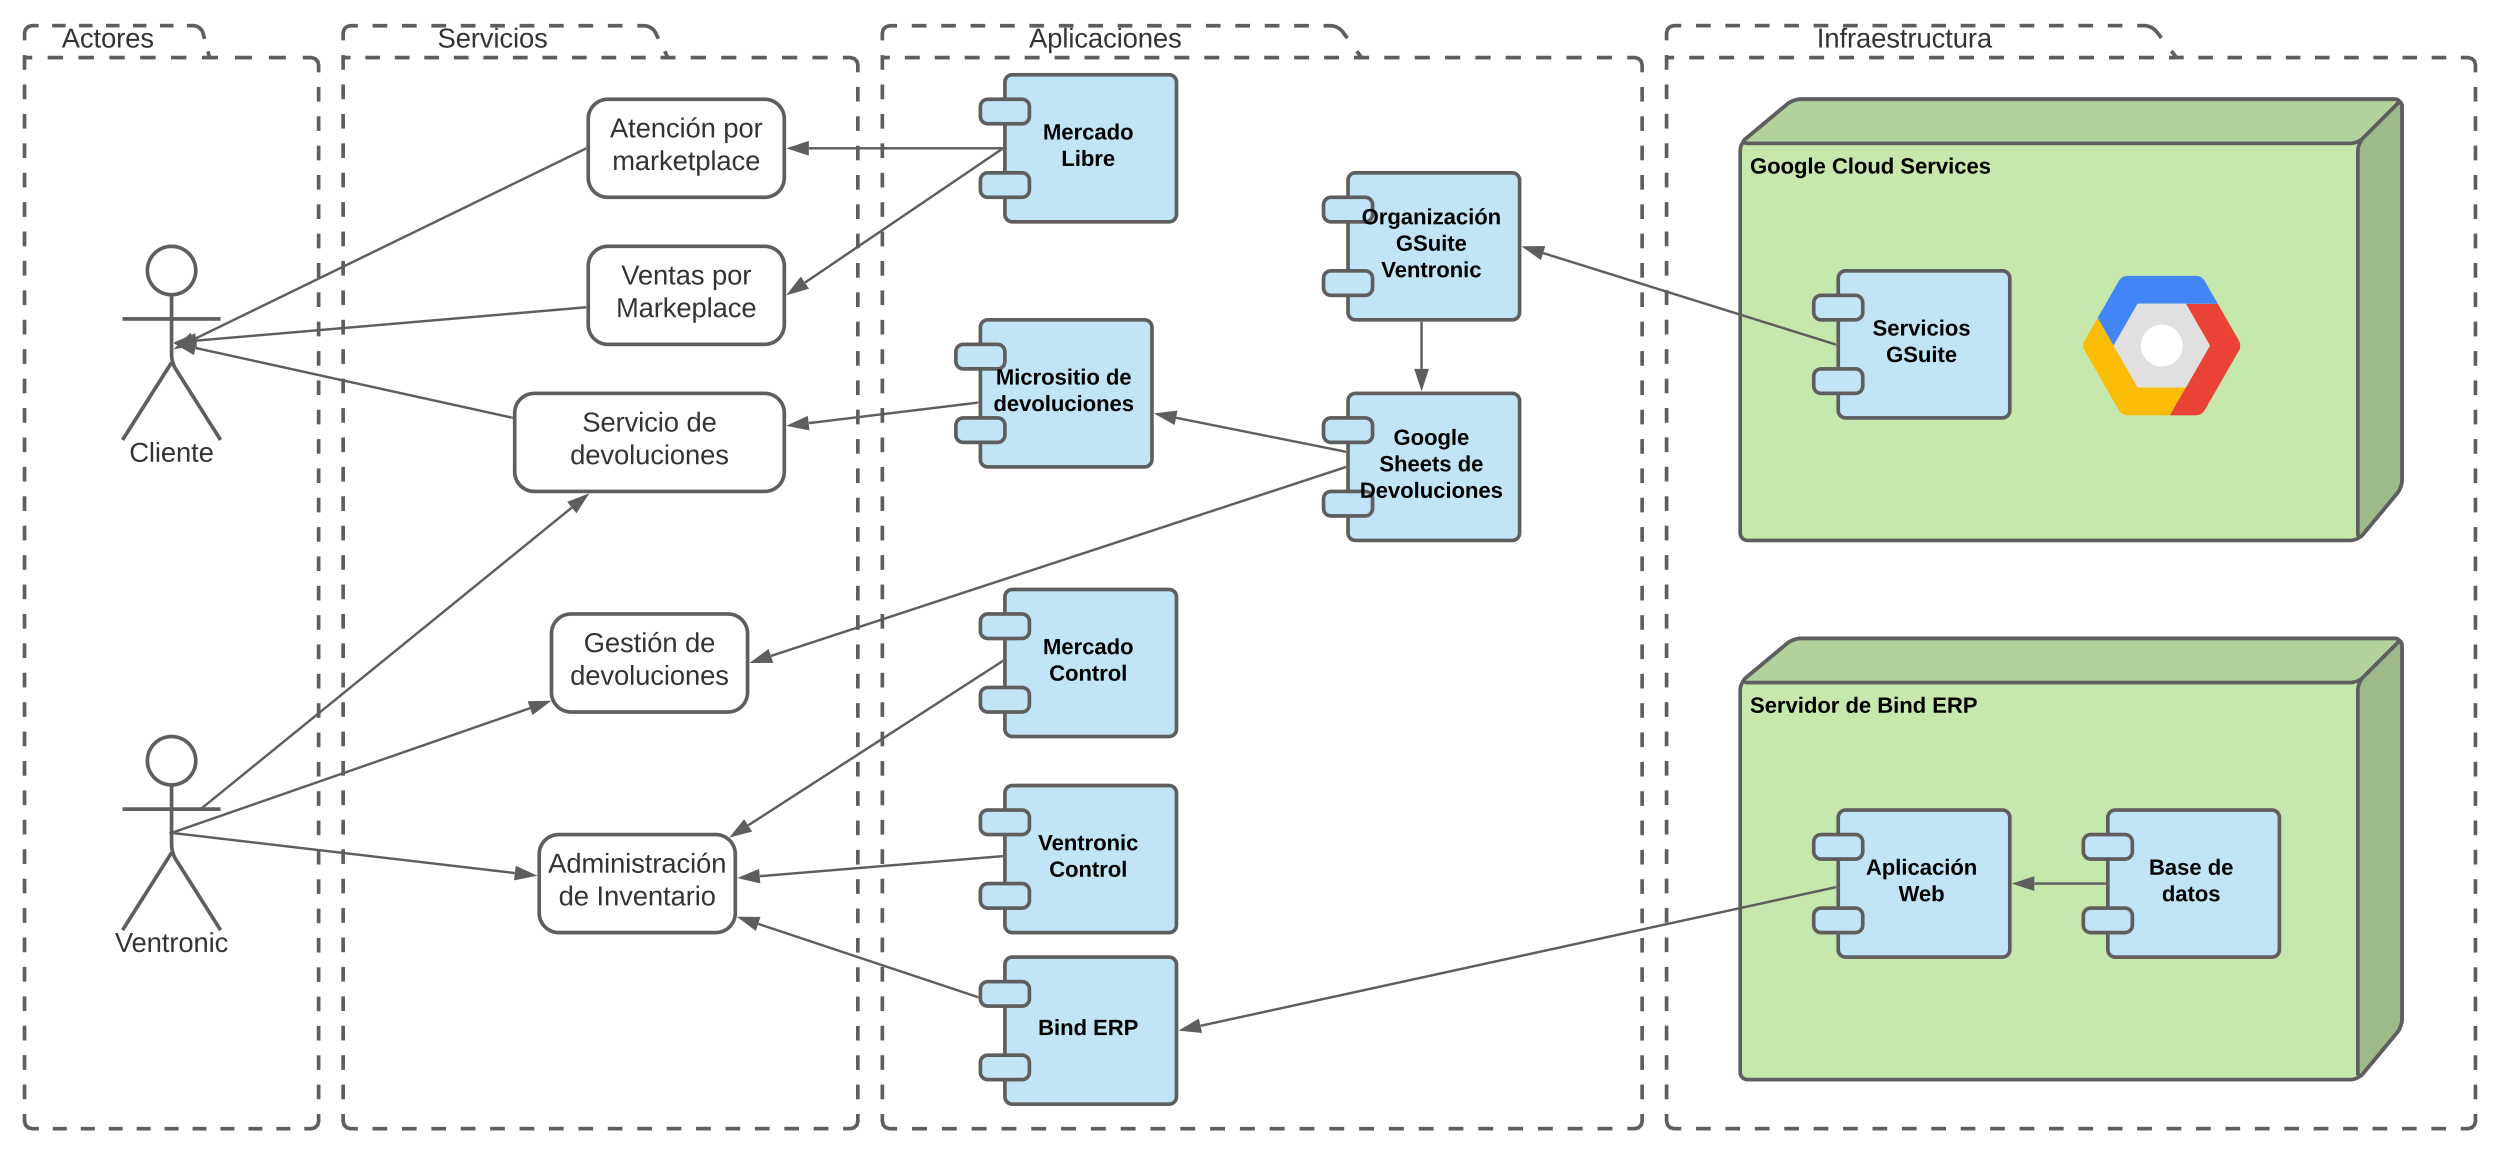 <svg xmlns="http://www.w3.org/2000/svg" xmlns:xlink="http://www.w3.org/1999/xlink" xmlns:lucid="lucid" width="2040" height="941"><g transform="translate(260 -199)" lucid:page-tab-id="flnjyCmLcAFt"><path d="M1516 246h238c3.3 0 6 2.7 6 6v862c0 3.3-2.7 6-6 6h-648c-3.3 0-6-2.7-6-6V226c0-3.3 2.7-6 6-6h384c3.3 0 7.64 2.13 9.66 4.76zm-416 0h416" fill="#fff"/><path d="M1533.85 246h11.9m11.9 0h11.9m11.9 0h11.9m11.9 0h11.9m11.9 0h11.9m11.9 0h11.9m11.9 0h11.9m11.9 0h11.9m11.9 0h11.9m11.9 0h5.95l3.03.82 2.15 2.15.82 3.03v6m0 11.96v11.97m0 11.97v11.97m0 11.98v11.97m0 11.97v11.96m0 11.98v11.97m0 11.98v11.97m0 11.97v11.98m0 11.97v11.97m0 11.97v12m0 11.96v11.97m0 11.97v11.97m0 11.98v11.97m0 11.97v11.96m0 11.98v11.97m0 11.98v11.97m0 11.97v11.98m0 11.97v11.97m0 11.97v12m0 11.96v11.97m0 11.97v11.97m0 11.98v11.97m0 11.97v11.96m0 11.98v11.97m0 11.98v11.97m0 11.97v11.98m0 11.97v11.97m0 11.97v12m0 11.96v11.97m0 11.97v11.97m0 11.98v11.97m0 11.97v11.96m0 11.98v11.97m0 11.98v11.97m0 11.97v11.98m0 11.97v11.97m0 11.97v6l-.82 3.03-2.15 2.15-3.03.82h-6m-12 0h-12m-12 0h-12m-12 0h-12m-12 0h-12m-12 0h-12m-12 0h-12m-12 0h-12m-12 0h-12m-12 0h-12m-12 0h-12m-12 0h-12m-12 0h-12m-12 0h-12m-12 0h-12m-12 0h-12m-12 0h-12m-12 0h-12m-12 0h-12m-12 0h-12m-12 0h-12m-12 0h-12m-12 0h-12m-12 0h-12m-12 0h-12m-12 0h-12m-12 0h-12m-12 0h-6l-3.03-.82-2.15-2.15-.82-3.03v-6m0-12v-12m0-12v-12m0-12v-12m0-12v-12m0-12v-12m0-12v-12m0-12v-12m0-12v-12m0-12v-12m0-12v-12m0-12v-12m0-12v-12m0-12v-12m0-12v-12m0-12v-12m0-12v-12m0-12v-12m0-12v-12m0-12v-12m0-12v-12m0-12v-12m0-12v-12m0-12v-12m0-12v-12m0-12v-12m0-12v-12m0-12v-12m0-12v-12m0-12v-12m0-12v-12m0-12v-12m0-12v-12m0-12v-12m0-12v-12m0-12v-12m0-12v-12m0-12v-6l.82-3.03 2.15-2.15 3.03-.82h6m12 0h12m12 0h12m12 0h12m12 0h12m12 0h12m12 0h12m12 0h12m12 0h12m12 0h12m12 0h12m12 0h12m12 0h12m12 0h12m12 0h12m12 0h12m12 0h6l2.16.26 2.24.72 2.15 1.1 1.88 1.38 1.23 1.3 4.08 5.3m8.17 10.63l4.1 5.3h5.95M1100 246h6.12m12.23 0h12.24m12.22 0h12.24m12.23 0h12.23m12.23 0H1204m12.24 0h12.23m12.24 0h12.24m12.24 0h12.23m12.25 0h12.23m12.24 0h12.23m12.24 0h12.22m12.24 0h12.23m12.23 0h12.23m12.24 0h12.24m12.23 0h12.24m12.24 0h12.24m12.23 0h12.25m12.23 0h6.12" stroke="#5e5e5e" stroke-width="3" fill="none"/><use xlink:href="#a" transform="matrix(1,0,0,1,1108,220) translate(114.488 17.778)"/><path d="M851 246h223c3.3 0 6 2.7 6 6v862c0 3.3-2.7 6-6 6H466c-3.3 0-6-2.7-6-6V226c0-3.3 2.7-6 6-6h360c3.3 0 7.58 2.17 9.54 4.84zm-391 0h391" fill="#fff"/><path d="M869.58 246h12.4m12.38 0h12.4m12.38 0h12.4m12.38 0h12.4m12.37 0h12.38m12.4 0h12.38m12.4 0h12.38m12.4 0h12.38m12.4 0h6.18l3.03.82 2.15 2.15.82 3.03v6m0 11.96v11.97m0 11.97v11.97m0 11.98v11.97m0 11.97v11.96m0 11.98v11.97m0 11.98v11.97m0 11.97v11.98m0 11.97v11.97m0 11.97v12m0 11.96v11.97m0 11.97v11.97m0 11.98v11.97m0 11.97v11.96m0 11.98v11.97m0 11.98v11.97m0 11.97v11.98m0 11.97v11.97m0 11.97v12m0 11.96v11.97m0 11.97v11.97m0 11.98v11.97m0 11.97v11.96m0 11.98v11.97m0 11.98v11.97m0 11.97v11.98m0 11.97v11.97m0 11.97v12m0 11.96v11.97m0 11.97v11.97m0 11.98v11.97m0 11.97v11.96m0 11.98v11.97m0 11.98v11.97m0 11.97v11.98m0 11.97v11.97m0 11.97v6l-.82 3.03-2.15 2.15-3.03.82h-6.08m-12.16 0h-12.16m-12.16 0h-12.16m-12.16 0h-12.16m-12.16 0h-12.16m-12.16 0h-12.16m-12.16 0H922m-12.16 0h-12.16m-12.16 0h-12.16m-12.16 0h-12.16m-12.16 0h-12.16m-12.16 0H800.4m-12.16 0h-12.16m-12.16 0h-12.16m-12.16 0h-12.16m-12.16 0h-12.16m-12.16 0H678.8m-12.16 0h-12.16m-12.16 0h-12.16m-12.16 0h-12.16m-12.16 0h-12.16m-12.16 0H557.2m-12.16 0h-12.16m-12.16 0h-12.16m-12.16 0h-12.16m-12.16 0H466l-3.03-.82-2.15-2.15-.82-3.03v-6m0-12v-12m0-12v-12m0-12v-12m0-12v-12m0-12v-12m0-12v-12m0-12v-12m0-12v-12m0-12v-12m0-12v-12m0-12v-12m0-12v-12m0-12v-12m0-12v-12m0-12v-12m0-12v-12m0-12v-12m0-12v-12m0-12v-12m0-12v-12m0-12v-12m0-12v-12m0-12v-12m0-12v-12m0-12v-12m0-12v-12m0-12v-12m0-12v-12m0-12v-12m0-12v-12m0-12v-12m0-12v-12m0-12v-12m0-12v-12m0-12v-12m0-12v-12m0-12v-6l.82-3.03 2.15-2.15L466 220h6m12 0h12m12 0h12m12 0h12m12 0h12m12 0h12m12 0h12m12 0h12m12 0h12m12 0h12m12 0h12m12 0h12m12 0h12m12 0h12m12 0h12m12 0h6l2.18.27 2.25.75 2.14 1.14 1.86 1.44 1.1 1.24 3.88 5.3m7.74 10.57L851 246h6.2M460 246h6.1m12.23 0h12.22m12.22 0h12.2m12.23 0h12.22m12.22 0h12.22m12.22 0h12.22m12.22 0h12.2m12.23 0h12.22m12.22 0h12.2m12.23 0h12.22m12.22 0h12.2m12.23 0h12.22m12.22 0h12.22m12.22 0h12.22m12.22 0h12.2m12.23 0h12.22m12.22 0h6.1" stroke="#5e5e5e" stroke-width="3" fill="none"/><use xlink:href="#b" transform="matrix(1,0,0,1,468,220) translate(111.747 17.778)"/><path d="M1160 762c0-3.3 2.06-7.72 4.6-9.84l34-28.32c2.54-2.12 7.3-3.84 10.6-3.84H1694c3.3 0 6 2.7 6 6v304.8c0 3.3-1.72 8.06-3.84 10.6l-28.32 34c-2.12 2.54-6.53 4.6-9.84 4.6h-492c-3.3 0-6-2.7-6-6z" stroke="#5e5e5e" stroke-width="3" fill="#c7e8ac"/><path d="M1166 756c-3.3 0-3.94-1.72-1.4-3.84l34-28.32c2.54-2.12 7.3-3.84 10.6-3.84H1694c3.3 0 4.1 1.9 1.76 4.24l-27.52 27.52c-2.34 2.34-6.93 4.24-10.24 4.24z" stroke="#5e5e5e" stroke-width="3" fill="#b3d19b"/><path d="M1664 762c0-3.3 1.9-7.9 4.24-10.24l27.52-27.52c2.34-2.34 4.24-1.55 4.24 1.76v304.8c0 3.3-1.72 8.06-3.84 10.6l-28.32 34c-2.12 2.54-3.84 1.9-3.84-1.4z" stroke="#5e5e5e" stroke-width="3" fill="#9fba8a"/><use xlink:href="#c" transform="matrix(1,0,0,1,1168,764) translate(0 16.6)"/><use xlink:href="#d" transform="matrix(1,0,0,1,1168,764) translate(77.9 16.6)"/><use xlink:href="#e" transform="matrix(1,0,0,1,1168,764) translate(103.85 16.6)"/><use xlink:href="#f" transform="matrix(1,0,0,1,1168,764) translate(148.7 16.6)"/><path d="M1460 866c0-3.3 2.7-6 6-6h128c3.3 0 6 2.7 6 6v108c0 3.3-2.7 6-6 6h-128c-3.3 0-6-2.7-6-6z" stroke="#5e5e5e" stroke-width="3" fill="#c1e4f7"/><path d="M1440 886c0-3.3 2.7-6 6-6h28c3.3 0 6 2.7 6 6v8c0 3.3-2.7 6-6 6h-28c-3.3 0-6-2.7-6-6zM1440 946c0-3.3 2.7-6 6-6h28c3.3 0 6 2.7 6 6v8c0 3.3-2.7 6-6 6h-28c-3.3 0-6-2.7-6-6z" stroke="#5e5e5e" stroke-width="3" fill="#c1e4f7"/><use xlink:href="#g" transform="matrix(1,0,0,1,1472,872) translate(21.55 40.8)"/><use xlink:href="#h" transform="matrix(1,0,0,1,1472,872) translate(69.5 40.8)"/><use xlink:href="#i" transform="matrix(1,0,0,1,1472,872) translate(32.075 62.4)"/><path d="M1240 866c0-3.3 2.7-6 6-6h128c3.3 0 6 2.7 6 6v108c0 3.3-2.7 6-6 6h-128c-3.3 0-6-2.7-6-6z" stroke="#5e5e5e" stroke-width="3" fill="#c1e4f7"/><path d="M1220 886c0-3.3 2.7-6 6-6h28c3.3 0 6 2.7 6 6v8c0 3.3-2.7 6-6 6h-28c-3.3 0-6-2.7-6-6zM1220 946c0-3.3 2.7-6 6-6h28c3.3 0 6 2.7 6 6v8c0 3.3-2.7 6-6 6h-28c-3.3 0-6-2.7-6-6z" stroke="#5e5e5e" stroke-width="3" fill="#c1e4f7"/><use xlink:href="#j" transform="matrix(1,0,0,1,1252,872) translate(10.6 40.8)"/><use xlink:href="#k" transform="matrix(1,0,0,1,1252,872) translate(37.225 62.4)"/><path d="M1160 322c0-3.3 2.06-7.72 4.6-9.84l34-28.32c2.54-2.12 7.3-3.84 10.6-3.84H1694c3.3 0 6 2.7 6 6v304.8c0 3.3-1.72 8.06-3.84 10.6l-28.32 34c-2.12 2.54-6.53 4.6-9.84 4.6h-492c-3.3 0-6-2.7-6-6z" stroke="#5e5e5e" stroke-width="3" fill="#c7e8ac"/><path d="M1166 316c-3.3 0-3.94-1.72-1.4-3.84l34-28.32c2.54-2.12 7.3-3.84 10.6-3.84H1694c3.3 0 4.1 1.9 1.76 4.24l-27.52 27.52c-2.34 2.34-6.93 4.24-10.24 4.24z" stroke="#5e5e5e" stroke-width="3" fill="#b3d19b"/><path d="M1664 322c0-3.3 1.9-7.9 4.24-10.24l27.52-27.52c2.34-2.34 4.24-1.55 4.24 1.76v304.8c0 3.3-1.72 8.06-3.84 10.6l-28.32 34c-2.12 2.54-3.84 1.9-3.84-1.4z" stroke="#5e5e5e" stroke-width="3" fill="#9fba8a"/><use xlink:href="#l" transform="matrix(1,0,0,1,1168,324) translate(0 16.6)"/><use xlink:href="#m" transform="matrix(1,0,0,1,1168,324) translate(66.85 16.6)"/><use xlink:href="#n" transform="matrix(1,0,0,1,1168,324) translate(122.65 16.6)"/><path d="M1240 426c0-3.3 2.7-6 6-6h128c3.3 0 6 2.7 6 6v108c0 3.3-2.7 6-6 6h-128c-3.3 0-6-2.7-6-6z" stroke="#5e5e5e" stroke-width="3" fill="#c1e4f7"/><path d="M1220 446c0-3.3 2.7-6 6-6h28c3.3 0 6 2.7 6 6v8c0 3.3-2.7 6-6 6h-28c-3.3 0-6-2.7-6-6zM1220 506c0-3.3 2.7-6 6-6h28c3.3 0 6 2.7 6 6v8c0 3.3-2.7 6-6 6h-28c-3.3 0-6-2.7-6-6z" stroke="#5e5e5e" stroke-width="3" fill="#c1e4f7"/><use xlink:href="#o" transform="matrix(1,0,0,1,1252,432) translate(16.025 40.8)"/><use xlink:href="#p" transform="matrix(1,0,0,1,1252,432) translate(27.05 62.4)"/><path d="M840 346c0-3.3 2.7-6 6-6h128c3.3 0 6 2.7 6 6v108c0 3.3-2.7 6-6 6H846c-3.3 0-6-2.7-6-6z" stroke="#5e5e5e" stroke-width="3" fill="#c1e4f7"/><path d="M820 366c0-3.3 2.7-6 6-6h28c3.3 0 6 2.7 6 6v8c0 3.3-2.7 6-6 6h-28c-3.3 0-6-2.7-6-6zM820 426c0-3.3 2.7-6 6-6h28c3.3 0 6 2.7 6 6v8c0 3.3-2.7 6-6 6h-28c-3.3 0-6-2.7-6-6z" stroke="#5e5e5e" stroke-width="3" fill="#c1e4f7"/><use xlink:href="#q" transform="matrix(1,0,0,1,852,352) translate(-0.9 30)"/><use xlink:href="#r" transform="matrix(1,0,0,1,852,352) translate(27.05 51.6)"/><use xlink:href="#s" transform="matrix(1,0,0,1,852,352) translate(15.1 73.2)"/><path d="M840 526c0-3.3 2.7-6 6-6h128c3.3 0 6 2.7 6 6v108c0 3.3-2.7 6-6 6H846c-3.3 0-6-2.7-6-6z" stroke="#5e5e5e" stroke-width="3" fill="#c1e4f7"/><path d="M820 546c0-3.3 2.7-6 6-6h28c3.3 0 6 2.7 6 6v8c0 3.3-2.7 6-6 6h-28c-3.3 0-6-2.7-6-6zM820 606c0-3.3 2.7-6 6-6h28c3.3 0 6 2.7 6 6v8c0 3.3-2.7 6-6 6h-28c-3.3 0-6-2.7-6-6z" stroke="#5e5e5e" stroke-width="3" fill="#c1e4f7"/><use xlink:href="#t" transform="matrix(1,0,0,1,852,532) translate(25.075 30)"/><use xlink:href="#u" transform="matrix(1,0,0,1,852,532) translate(13.575 51.6)"/><use xlink:href="#v" transform="matrix(1,0,0,1,852,532) translate(77.475 51.6)"/><use xlink:href="#w" transform="matrix(1,0,0,1,852,532) translate(-2.375 73.2)"/><path d="M560 986c0-3.3 2.7-6 6-6h128c3.3 0 6 2.7 6 6v108c0 3.3-2.7 6-6 6H566c-3.3 0-6-2.7-6-6z" stroke="#5e5e5e" stroke-width="3" fill="#c1e4f7"/><path d="M540 1006c0-3.3 2.7-6 6-6h28c3.3 0 6 2.7 6 6v8c0 3.3-2.7 6-6 6h-28c-3.3 0-6-2.7-6-6zM540 1066c0-3.3 2.7-6 6-6h28c3.3 0 6 2.7 6 6v8c0 3.3-2.7 6-6 6h-28c-3.3 0-6-2.7-6-6z" stroke="#5e5e5e" stroke-width="3" fill="#c1e4f7"/><use xlink:href="#x" transform="matrix(1,0,0,1,572,992) translate(15.1 51.6)"/><use xlink:href="#y" transform="matrix(1,0,0,1,572,992) translate(59.95 51.6)"/><path d="M560 846c0-3.3 2.7-6 6-6h128c3.3 0 6 2.7 6 6v108c0 3.3-2.7 6-6 6H566c-3.3 0-6-2.7-6-6z" stroke="#5e5e5e" stroke-width="3" fill="#c1e4f7"/><path d="M540 866c0-3.3 2.7-6 6-6h28c3.3 0 6 2.7 6 6v8c0 3.3-2.7 6-6 6h-28c-3.3 0-6-2.7-6-6zM540 926c0-3.3 2.7-6 6-6h28c3.3 0 6 2.7 6 6v8c0 3.3-2.7 6-6 6h-28c-3.3 0-6-2.7-6-6z" stroke="#5e5e5e" stroke-width="3" fill="#c1e4f7"/><use xlink:href="#z" transform="matrix(1,0,0,1,572,852) translate(15.1 40.8)"/><use xlink:href="#A" transform="matrix(1,0,0,1,572,852) translate(24.125 62.4)"/><path d="M560 686c0-3.3 2.7-6 6-6h128c3.3 0 6 2.7 6 6v108c0 3.3-2.7 6-6 6H566c-3.3 0-6-2.7-6-6z" stroke="#5e5e5e" stroke-width="3" fill="#c1e4f7"/><path d="M540 706c0-3.3 2.7-6 6-6h28c3.3 0 6 2.7 6 6v8c0 3.3-2.7 6-6 6h-28c-3.3 0-6-2.7-6-6zM540 766c0-3.3 2.7-6 6-6h28c3.3 0 6 2.7 6 6v8c0 3.3-2.7 6-6 6h-28c-3.3 0-6-2.7-6-6z" stroke="#5e5e5e" stroke-width="3" fill="#c1e4f7"/><use xlink:href="#B" transform="matrix(1,0,0,1,572,692) translate(19.075 40.8)"/><use xlink:href="#A" transform="matrix(1,0,0,1,572,692) translate(24.125 62.4)"/><g filter="url(#C)" stroke="#000" stroke-opacity="0"><path d="M1523.63 514.14l-13.05 22.74h-34.3c-3.16 0-5.84-1.6-7.43-4.3l-27.68-48.35c-1.6-2.7-1.6-5.8 0-8.5l10.54-18.38 13.05 22.67 19.57 34.12z" fill="#fbbc05"/><path d="M1566.85 484.28l-27.75 48.34c-1.55 2.73-4.25 4.27-7.36 4.27h-21.2l13.1-22.76L1543.3 480l-19.66-34.14h26.03l17.18 29.86c1.55 2.73 1.55 5.83 0 8.56z" fill="#ea4335"/><path d="M1549.7 445.86h-65.36l-19.6 34.14-13.03-22.65 17.16-29.98c1.56-2.73 4.3-4.26 7.44-4.26h55.46c3.14 0 5.78 1.54 7.35 4.27z" fill="#4285f4"/><path d="M1523.62 445.86l19.63 34.14-19.63 34.13h-39.26L1464.73 480l19.63-34.14h39.26" fill="#e0e0e0"/><path d="M1521.05 480c0 9.42-7.64 17.07-17.06 17.07-9.42 0-17.07-7.65-17.07-17.07 0-9.43 7.65-17.07 17.06-17.07 9.4 0 17.05 7.64 17.05 17.07z" fill="#fff"/></g><path d="M560 266c0-3.3 2.7-6 6-6h128c3.3 0 6 2.7 6 6v108c0 3.3-2.7 6-6 6H566c-3.3 0-6-2.7-6-6z" stroke="#5e5e5e" stroke-width="3" fill="#c1e4f7"/><path d="M540 286c0-3.3 2.7-6 6-6h28c3.3 0 6 2.7 6 6v8c0 3.3-2.7 6-6 6h-28c-3.3 0-6-2.7-6-6zM540 346c0-3.3 2.7-6 6-6h28c3.3 0 6 2.7 6 6v8c0 3.3-2.7 6-6 6h-28c-3.3 0-6-2.7-6-6z" stroke="#5e5e5e" stroke-width="3" fill="#c1e4f7"/><use xlink:href="#B" transform="matrix(1,0,0,1,572,272) translate(19.075 40.8)"/><use xlink:href="#D" transform="matrix(1,0,0,1,572,272) translate(34.05 62.4)"/><path d="M285 246h149c3.3 0 6 2.7 6 6v862c0 3.3-2.7 6-6 6H26c-3.3 0-6-2.7-6-6V226c0-3.3 2.7-6 6-6h240c3.3 0 7.2 2.4 8.68 5.37zm-265 0h265" fill="#fff"/><path d="M303.63 246h12.4m12.43 0h12.42m12.4 0h12.43m12.43 0h12.4m12.43 0h12.42m12.4 0H434l3.03.82 2.15 2.15.82 3.03v6m0 11.96v11.97m0 11.97v11.97m0 11.98v11.97m0 11.97v11.96m0 11.98v11.97m0 11.98v11.97m0 11.97v11.98m0 11.97v11.97m0 11.97v12m0 11.96v11.97m0 11.97v11.97m0 11.98v11.97m0 11.97v11.96m0 11.98v11.97m0 11.98v11.97m0 11.97v11.98m0 11.97v11.97m0 11.97v12m0 11.96v11.97m0 11.97v11.97m0 11.98v11.97m0 11.97v11.96m0 11.98v11.97m0 11.98v11.97m0 11.97v11.98m0 11.97v11.97m0 11.97v12m0 11.96v11.97m0 11.97v11.97m0 11.98v11.97m0 11.97v11.96m0 11.98v11.97m0 11.98v11.97m0 11.97v11.98m0 11.97v11.97m0 11.97v6l-.82 3.03-2.15 2.15-3.03.82h-6m-12 0h-12m-12 0h-12m-12 0h-12m-12 0h-12m-12 0h-12m-12 0h-12m-12 0h-12m-12 0h-12m-12 0h-12m-12 0h-12m-12 0h-12m-12 0h-12m-12 0h-12m-12 0H92m-12 0H68m-12 0H44m-12 0h-6l-3.03-.82-2.15-2.15L20 1114v-6m0-12v-12m0-12v-12m0-12v-12m0-12v-12m0-12v-12m0-12v-12m0-12v-12m0-12v-12m0-12v-12m0-12v-12m0-12v-12m0-12v-12m0-12v-12m0-12v-12m0-12v-12m0-12v-12m0-12v-12m0-12v-12m0-12v-12m0-12v-12m0-12v-12m0-12v-12m0-12v-12m0-12v-12m0-12v-12m0-12v-12m0-12v-12m0-12v-12m0-12v-12m0-12v-12m0-12v-12m0-12v-12m0-12v-12m0-12v-12m0-12v-12m0-12v-12m0-12v-6l.82-3.03 2.15-2.15L26 220h6m12 0h12m12 0h12m12 0h12m12 0h12m12 0h12m12 0h12m12 0h12m12 0h12m12 0h12m12 0h6l2.34.36 2.3 1 2.07 1.47 1.6 1.85.38.7 2.58 5.14m5.16 10.32L285 246h6.2M20 246h6.02m12.05 0H50.1m12.06 0H74.2m12.05 0H98.3m12.04 0h12.05m12.03 0h12.05m12.04 0h12.05m12.04 0h12.06m12.04 0h12.05m12.05 0h12.04m12.05 0h12.03m12.05 0H285" stroke="#5e5e5e" stroke-width="3" fill="none"/><use xlink:href="#E" transform="matrix(1,0,0,1,28,220) translate(69.031 17.778)"/><path d="M206 700c-8.84 0-16 7.16-16 16v48c0 8.84 7.16 16 16 16h128c8.84 0 16-7.16 16-16v-48c0-8.84-7.16-16-16-16z" stroke="#5e5e5e" stroke-width="3" fill="#fff"/><use xlink:href="#F" transform="matrix(1,0,0,1,198,708) translate(18.327 23.111)"/><use xlink:href="#G" transform="matrix(1,0,0,1,198,708) translate(100.981 23.111)"/><use xlink:href="#H" transform="matrix(1,0,0,1,198,708) translate(7.247 49.778)"/><path d="M236 400c-8.84 0-16 7.16-16 16v48c0 8.84 7.16 16 16 16h128c8.84 0 16-7.16 16-16v-48c0-8.84-7.16-16-16-16z" stroke="#5e5e5e" stroke-width="3" fill="#fff"/><use xlink:href="#I" transform="matrix(1,0,0,1,228,408) translate(18.944 23.111)"/><use xlink:href="#J" transform="matrix(1,0,0,1,228,408) translate(93.019 23.111)"/><use xlink:href="#K" transform="matrix(1,0,0,1,228,408) translate(14.685 49.778)"/><path d="M-89 246h83c3.3 0 6 2.7 6 6v862c0 3.3-2.7 6-6 6h-228c-3.3 0-6-2.7-6-6V226c0-3.3 2.7-6 6-6h132c3.3 0 6.7 2.6 7.56 5.8zm-151 0h151" fill="#fff"/><path d="M-68.25 246h13.83m13.84 0h13.83m13.83 0H-6l3.03.82 2.15 2.15L0 252v6m0 11.96v11.97m0 11.97v11.97m0 11.98v11.97m0 11.97v11.96m0 11.98v11.97m0 11.98v11.97m0 11.97v11.98m0 11.97v11.97m0 11.97v12m0 11.96v11.97m0 11.97v11.97m0 11.98v11.97m0 11.97v11.96m0 11.98v11.97m0 11.98v11.97m0 11.97v11.98m0 11.97v11.97M0 677v12m0 11.96v11.97m0 11.97v11.97m0 11.98v11.97m0 11.97v11.96m0 11.98v11.97m0 11.98v11.97m0 11.97v11.98m0 11.97v11.97m0 11.97v12m0 11.96v11.97m0 11.97v11.97m0 11.98v11.97m0 11.97v11.96m0 11.98v11.97m0 11.98v11.97m0 11.97v11.98m0 11.97v11.97M0 1108v6l-.82 3.03-2.15 2.15-3.03.82h-5.7m-11.4 0h-11.4m-11.4 0h-11.4m-11.4 0h-11.4m-11.4 0h-11.4m-11.4 0h-11.4m-11.4 0h-11.4m-11.4 0h-11.4m-11.4 0h-11.4m-11.4 0h-11.4m-11.4 0h-5.7l-3.03-.82-2.15-2.15-.82-3.03v-6m0-12v-12m0-12v-12m0-12v-12m0-12v-12m0-12v-12m0-12v-12m0-12v-12m0-12v-12m0-12v-12m0-12v-12m0-12v-12m0-12v-12m0-12v-12m0-12v-12m0-12v-12m0-12v-12m0-12v-12m0-12v-12m0-12v-12m0-12v-12m0-12v-12m0-12v-12m0-12v-12m0-12v-12m0-12v-12m0-12v-12m0-12v-12m0-12v-12m0-12v-12m0-12v-12m0-12v-12m0-12v-12m0-12v-12m0-12v-12m0-12v-12m0-12v-12m0-12v-6l.82-3.03 2.15-2.15 3.03-.82h5.5m11 0h11m11 0h11m11 0h11m11 0h11m11 0h11m11 0h5.5l2.6.5 2.34 1.38 1.8 2.03.82 1.9 1.36 5.05m2.72 10.1L-89 246h6.92M-240 246h6.3m12.57 0h12.6m12.57 0h12.6m12.57 0h12.6m12.57 0h12.6m12.57 0h12.58m12.6 0H-89" stroke="#5e5e5e" stroke-width="3" fill="none"/><use xlink:href="#L" transform="matrix(1,0,0,1,-232,220) translate(22.377 17.778)"/><path d="M-100.25 419.75c0 10.9-8.84 19.75-19.75 19.75-10.9 0-19.75-8.84-19.75-19.75 0-10.9 8.84-19.75 19.75-19.75 10.9 0 19.75 8.84 19.75 19.75z" stroke="#5e5e5e" stroke-width="3" fill="#fff"/><path d="M-120 439.5v49.3c0 3.3 1.44 8.27 3.2 11.07L-80 558m-40-63.2l-40 63.2m0-98.75h80" stroke="#5e5e5e" stroke-width="3" fill="none"/><path d="M-160 406c0-3.3 2.7-6 6-6h68c3.3 0 6 2.7 6 6v168c0 3.3-2.7 6-6 6h-68c-3.3 0-6-2.7-6-6z" fill="none"/><use xlink:href="#M" transform="matrix(1,0,0,1,-240,558) translate(85.525 17.778)"/><path d="M-100.25 819.75c0 10.9-8.84 19.75-19.75 19.75-10.9 0-19.75-8.84-19.75-19.75 0-10.9 8.84-19.75 19.75-19.75 10.9 0 19.75 8.84 19.75 19.75z" stroke="#5e5e5e" stroke-width="3" fill="#fff"/><path d="M-120 839.5v49.3c0 3.3 1.44 8.27 3.2 11.07L-80 958m-40-63.2l-40 63.2m0-98.75h80" stroke="#5e5e5e" stroke-width="3" fill="none"/><path d="M-160 806c0-3.3 2.7-6 6-6h68c3.3 0 6 2.7 6 6v168c0 3.3-2.7 6-6 6h-68c-3.3 0-6-2.7-6-6z" fill="none"/><use xlink:href="#N" transform="matrix(1,0,0,1,-240,958) translate(73.765 17.778)"/><path d="M196 880c-8.84 0-16 7.16-16 16v48c0 8.84 7.16 16 16 16h128c8.84 0 16-7.16 16-16v-48c0-8.84-7.16-16-16-16z" stroke="#5e5e5e" stroke-width="3" fill="#fff"/><use xlink:href="#O" transform="matrix(1,0,0,1,188,888) translate(-0.685 23.111)"/><use xlink:href="#P" transform="matrix(1,0,0,1,188,888) translate(7.864 49.778)"/><use xlink:href="#Q" transform="matrix(1,0,0,1,188,888) translate(38.728 49.778)"/><path d="M176 520c-8.84 0-16 7.16-16 16v48c0 8.84 7.16 16 16 16h188c8.84 0 16-7.16 16-16v-48c0-8.84-7.16-16-16-16z" stroke="#5e5e5e" stroke-width="3" fill="#fff"/><use xlink:href="#R" transform="matrix(1,0,0,1,168,528) translate(47.154 23.111)"/><use xlink:href="#G" transform="matrix(1,0,0,1,168,528) translate(132.154 23.111)"/><use xlink:href="#H" transform="matrix(1,0,0,1,168,528) translate(37.247 49.778)"/><path d="M-100.07 476.94L217.5 449.8" stroke="#5e5e5e" stroke-width="2" fill="none"/><path d="M-115.28 478.24l13.82-5.84.8 9.24z" stroke="#5e5e5e" stroke-width="2" fill="#5e5e5e"/><path d="M218.5 450.7l-.94.1-.17-2 1.1-.1z" fill="#5e5e5e"/><path d="M-100.43 482.94l257.95 56.83" stroke="#5e5e5e" stroke-width="2" fill="none"/><path d="M-115.34 479.66l14.93-1.46-2 9.05z" stroke="#5e5e5e" stroke-width="2" fill="#5e5e5e"/><path d="M158.5 538.96V541l-1.22-.26.43-1.95z" fill="#5e5e5e"/><path d="M-93.64 857.12L206.6 613.17M-93.62 857.1l-3.13 2.54" stroke="#5e5e5e" stroke-width="2" fill="none"/><path d="M218.44 603.54l-8.15 12.6-5.85-7.2z" stroke="#5e5e5e" stroke-width="2" fill="#5e5e5e"/><path d="M-117.5 878.93l277.62 32.5M-117.48 878.93l-4-.47" stroke="#5e5e5e" stroke-width="2" fill="none"/><path d="M175.3 913.2l-14.72 2.94 1.08-9.2z" stroke="#5e5e5e" stroke-width="2" fill="#5e5e5e"/><path d="M-117.56 877.8l290.1-100.95M-117.53 877.78l-3.8 1.32" stroke="#5e5e5e" stroke-width="2" fill="none"/><path d="M186.95 771.83L175 780.9l-3.05-8.76z" stroke="#5e5e5e" stroke-width="2" fill="#5e5e5e"/><path d="M236 280c-8.84 0-16 7.16-16 16v48c0 8.84 7.16 16 16 16h128c8.84 0 16-7.16 16-16v-48c0-8.84-7.16-16-16-16z" stroke="#5e5e5e" stroke-width="3" fill="#fff"/><use xlink:href="#S" transform="matrix(1,0,0,1,228,288) translate(9.716 23.111)"/><use xlink:href="#J" transform="matrix(1,0,0,1,228,288) translate(102.247 23.111)"/><use xlink:href="#T" transform="matrix(1,0,0,1,228,288) translate(11.599 49.778)"/><path d="M217.6 320.44L-101.86 475.9" stroke="#5e5e5e" stroke-width="2" fill="none"/><path d="M218.5 321.1l-.48.25-.88-1.8 1.36-.66z" fill="#5e5e5e"/><path d="M-115.6 482.58l10.8-10.4 4.07 8.33z" stroke="#5e5e5e" stroke-width="2" fill="#5e5e5e"/><path d="M557.5 897.65l-197.56 16.3" stroke="#5e5e5e" stroke-width="2" fill="none"/><path d="M558.5 898.57l-.94.08-.16-2 1.1-.1z" fill="#5e5e5e"/><path d="M344.73 915.2l13.83-5.8.76 9.25z" stroke="#5e5e5e" stroke-width="2" fill="#5e5e5e"/><path d="M557.66 738.74L350.5 872.5" stroke="#5e5e5e" stroke-width="2" fill="none"/><path d="M558.5 739.38l-.32.2-1.08-1.67 1.4-.9z" fill="#5e5e5e"/><path d="M337.68 880.77l9.47-11.64 5.02 7.8z" stroke="#5e5e5e" stroke-width="2" fill="#5e5e5e"/><path d="M837.55 580.3L369.08 734.24" stroke="#5e5e5e" stroke-width="2" fill="none"/><path d="M838.5 581.05l-.66.22-.63-1.9 1.3-.42z" fill="#5e5e5e"/><path d="M354.57 739l12.1-8.87 2.9 8.8z" stroke="#5e5e5e" stroke-width="2" fill="#5e5e5e"/><path d="M557.5 320H400" stroke="#5e5e5e" stroke-width="2" fill="none"/><path d="M558.5 321h-1.03v-2h1.03z" fill="#5e5e5e"/><path d="M384.74 320l14.26-4.64v9.28z" stroke="#5e5e5e" stroke-width="2" fill="#5e5e5e"/><path d="M557.67 320.56L396.8 429.62" stroke="#5e5e5e" stroke-width="2" fill="none"/><path d="M558.5 321.2l-.3.2-1.1-1.65 1.4-.96z" fill="#5e5e5e"/><path d="M384.18 438.18l9.2-11.84 5.2 7.68z" stroke="#5e5e5e" stroke-width="2" fill="#5e5e5e"/><path d="M537.5 527.57l-137.63 16.7" stroke="#5e5e5e" stroke-width="2" fill="none"/><path d="M538.5 528.46l-.9.1-.24-1.97 1.14-.15z" fill="#5e5e5e"/><path d="M384.7 546.1l13.62-6.32 1.1 9.2z" stroke="#5e5e5e" stroke-width="2" fill="#5e5e5e"/><path d="M900 462.5V500" stroke="#5e5e5e" stroke-width="2" fill="none"/><path d="M901 462.53h-2v-1.03h2z" fill="#5e5e5e"/><path d="M900 515.26L895.36 501h9.28z" stroke="#5e5e5e" stroke-width="2" fill="#5e5e5e"/><path d="M537.55 1012.52L358.67 952.9" stroke="#5e5e5e" stroke-width="2" fill="none"/><path d="M538.5 1011.78v2.1l-1.3-.42.64-1.9z" fill="#5e5e5e"/><path d="M344.18 948.06l15 .12-2.93 8.8z" stroke="#5e5e5e" stroke-width="2" fill="#5e5e5e"/><path d="M1237.52 923.05l-517.94 113" stroke="#5e5e5e" stroke-width="2" fill="none"/><path d="M1238.5 923.86l-.8.18-.42-1.96 1.22-.26z" fill="#5e5e5e"/><path d="M704.66 1039.3l12.95-7.56 2 9.06z" stroke="#5e5e5e" stroke-width="2" fill="#5e5e5e"/><path d="M540 466c0-3.3 2.7-6 6-6h128c3.3 0 6 2.7 6 6v108c0 3.3-2.7 6-6 6H546c-3.3 0-6-2.7-6-6z" stroke="#5e5e5e" stroke-width="3" fill="#c1e4f7"/><path d="M520 486c0-3.3 2.7-6 6-6h28c3.3 0 6 2.7 6 6v8c0 3.3-2.7 6-6 6h-28c-3.3 0-6-2.7-6-6zM520 546c0-3.3 2.7-6 6-6h28c3.3 0 6 2.7 6 6v8c0 3.3-2.7 6-6 6h-28c-3.3 0-6-2.7-6-6z" stroke="#5e5e5e" stroke-width="3" fill="#c1e4f7"/><g><use xlink:href="#U" transform="matrix(1,0,0,1,552,472) translate(0.625 40.8)"/><use xlink:href="#h" transform="matrix(1,0,0,1,552,472) translate(90.425 40.8)"/><use xlink:href="#V" transform="matrix(1,0,0,1,552,472) translate(-1.375 62.4)"/></g><path d="M837.52 567.5l-137.88-27.57" stroke="#5e5e5e" stroke-width="2" fill="none"/><path d="M838.5 566.68v2.04l-1.2-.24.4-1.96z" fill="#5e5e5e"/><path d="M684.67 536.93l14.9-1.74-1.82 9.08z" stroke="#5e5e5e" stroke-width="2" fill="#5e5e5e"/><path d="M1237.55 480l-238.4-74.48" stroke="#5e5e5e" stroke-width="2" fill="none"/><path d="M1238.5 479.24v2.1l-1.28-.4.6-1.92z" fill="#5e5e5e"/><path d="M984.6 400.96l15-.17-2.78 8.84z" stroke="#5e5e5e" stroke-width="2" fill="#5e5e5e"/><path d="M1457.5 920H1400" stroke="#5e5e5e" stroke-width="2" fill="none"/><path d="M1458.5 921h-1.03v-2h1.03z" fill="#5e5e5e"/><path d="M1384.74 920l14.26-4.64v9.28z" stroke="#5e5e5e" stroke-width="2" fill="#5e5e5e"/><defs><path fill="#333" d="M33 0v-248h34V0H33" id="W"/><path fill="#333" d="M117-194c89-4 53 116 60 194h-32v-121c0-31-8-49-39-48C34-167 62-67 57 0H25l-1-190h30c1 10-1 24 2 32 11-22 29-35 61-36" id="X"/><path fill="#333" d="M101-234c-31-9-42 10-38 44h38v23H63V0H32v-167H5v-23h27c-7-52 17-82 69-68v24" id="Y"/><path fill="#333" d="M114-163C36-179 61-72 57 0H25l-1-190h30c1 12-1 29 2 39 6-27 23-49 58-41v29" id="Z"/><path fill="#333" d="M141-36C126-15 110 5 73 4 37 3 15-17 15-53c-1-64 63-63 125-63 3-35-9-54-41-54-24 1-41 7-42 31l-33-3c5-37 33-52 76-52 45 0 72 20 72 64v82c-1 20 7 32 28 27v20c-31 9-61-2-59-35zM48-53c0 20 12 33 32 33 41-3 63-29 60-74-43 2-92-5-92 41" id="aa"/><path fill="#333" d="M100-194c63 0 86 42 84 106H49c0 40 14 67 53 68 26 1 43-12 49-29l28 8c-11 28-37 45-77 45C44 4 14-33 15-96c1-61 26-98 85-98zm52 81c6-60-76-77-97-28-3 7-6 17-6 28h103" id="ab"/><path fill="#333" d="M135-143c-3-34-86-38-87 0 15 53 115 12 119 90S17 21 10-45l28-5c4 36 97 45 98 0-10-56-113-15-118-90-4-57 82-63 122-42 12 7 21 19 24 35" id="ac"/><path fill="#333" d="M59-47c-2 24 18 29 38 22v24C64 9 27 4 27-40v-127H5v-23h24l9-43h21v43h35v23H59v120" id="ad"/><path fill="#333" d="M84 4C-5 8 30-112 23-190h32v120c0 31 7 50 39 49 72-2 45-101 50-169h31l1 190h-30c-1-10 1-25-2-33-11 22-28 36-60 37" id="ae"/><path fill="#333" d="M96-169c-40 0-48 33-48 73s9 75 48 75c24 0 41-14 43-38l32 2c-6 37-31 61-74 61-59 0-76-41-82-99-10-93 101-131 147-64 4 7 5 14 7 22l-32 3c-4-21-16-35-41-35" id="af"/><g id="a"><use transform="matrix(0.062,0,0,0.062,0,0)" xlink:href="#W"/><use transform="matrix(0.062,0,0,0.062,6.173,0)" xlink:href="#X"/><use transform="matrix(0.062,0,0,0.062,18.519,0)" xlink:href="#Y"/><use transform="matrix(0.062,0,0,0.062,24.691,0)" xlink:href="#Z"/><use transform="matrix(0.062,0,0,0.062,32.037,0)" xlink:href="#aa"/><use transform="matrix(0.062,0,0,0.062,44.383,0)" xlink:href="#ab"/><use transform="matrix(0.062,0,0,0.062,56.728,0)" xlink:href="#ac"/><use transform="matrix(0.062,0,0,0.062,67.84,0)" xlink:href="#ad"/><use transform="matrix(0.062,0,0,0.062,74.012,0)" xlink:href="#Z"/><use transform="matrix(0.062,0,0,0.062,81.358,0)" xlink:href="#ae"/><use transform="matrix(0.062,0,0,0.062,93.704,0)" xlink:href="#af"/><use transform="matrix(0.062,0,0,0.062,104.815,0)" xlink:href="#ad"/><use transform="matrix(0.062,0,0,0.062,110.988,0)" xlink:href="#ae"/><use transform="matrix(0.062,0,0,0.062,123.333,0)" xlink:href="#Z"/><use transform="matrix(0.062,0,0,0.062,130.679,0)" xlink:href="#aa"/></g><path fill="#333" d="M205 0l-28-72H64L36 0H1l101-248h38L239 0h-34zm-38-99l-47-123c-12 45-31 82-46 123h93" id="ag"/><path fill="#333" d="M115-194c55 1 70 41 70 98S169 2 115 4C84 4 66-9 55-30l1 105H24l-1-265h31l2 30c10-21 28-34 59-34zm-8 174c40 0 45-34 45-75s-6-73-45-74c-42 0-51 32-51 76 0 43 10 73 51 73" id="ah"/><path fill="#333" d="M24 0v-261h32V0H24" id="ai"/><path fill="#333" d="M24-231v-30h32v30H24zM24 0v-190h32V0H24" id="aj"/><path fill="#333" d="M100-194c62-1 85 37 85 99 1 63-27 99-86 99S16-35 15-95c0-66 28-99 85-99zM99-20c44 1 53-31 53-75 0-43-8-75-51-75s-53 32-53 75 10 74 51 75" id="ak"/><g id="b"><use transform="matrix(0.062,0,0,0.062,0,0)" xlink:href="#ag"/><use transform="matrix(0.062,0,0,0.062,14.815,0)" xlink:href="#ah"/><use transform="matrix(0.062,0,0,0.062,27.16,0)" xlink:href="#ai"/><use transform="matrix(0.062,0,0,0.062,32.037,0)" xlink:href="#aj"/><use transform="matrix(0.062,0,0,0.062,36.914,0)" xlink:href="#af"/><use transform="matrix(0.062,0,0,0.062,48.025,0)" xlink:href="#aa"/><use transform="matrix(0.062,0,0,0.062,60.37,0)" xlink:href="#af"/><use transform="matrix(0.062,0,0,0.062,71.481,0)" xlink:href="#aj"/><use transform="matrix(0.062,0,0,0.062,76.358,0)" xlink:href="#ak"/><use transform="matrix(0.062,0,0,0.062,88.704,0)" xlink:href="#X"/><use transform="matrix(0.062,0,0,0.062,101.049,0)" xlink:href="#ab"/><use transform="matrix(0.062,0,0,0.062,113.395,0)" xlink:href="#ac"/></g><path d="M169-182c-1-43-94-46-97-3 18 66 151 10 154 114 3 95-165 93-204 36-6-8-10-19-12-30l50-8c3 46 112 56 116 5-17-69-150-10-154-114-4-87 153-88 188-35 5 8 8 18 10 28" id="al"/><path d="M185-48c-13 30-37 53-82 52C43 2 14-33 14-96s30-98 90-98c62 0 83 45 84 108H66c0 31 8 55 39 56 18 0 30-7 34-22zm-45-69c5-46-57-63-70-21-2 6-4 13-4 21h74" id="am"/><path d="M135-150c-39-12-60 13-60 57V0H25l-1-190h47c2 13-1 29 3 40 6-28 27-53 61-41v41" id="an"/><path d="M128 0H69L1-190h53L99-40l48-150h52" id="ao"/><path d="M25-224v-37h50v37H25zM25 0v-190h50V0H25" id="ap"/><path d="M88-194c31-1 46 15 58 34l-1-101h50l1 261h-48c-2-10 0-23-3-31C134-8 116 4 84 4 32 4 16-41 15-95c0-56 19-97 73-99zm17 164c33 0 40-30 41-66 1-37-9-64-41-64s-38 30-39 65c0 43 13 65 39 65" id="aq"/><path d="M110-194c64 0 96 36 96 99 0 64-35 99-97 99-61 0-95-36-95-99 0-62 34-99 96-99zm-1 164c35 0 45-28 45-65 0-40-10-65-43-65-34 0-45 26-45 65 0 36 10 65 43 65" id="ar"/><g id="c"><use transform="matrix(0.05,0,0,0.05,0,0)" xlink:href="#al"/><use transform="matrix(0.05,0,0,0.05,12,0)" xlink:href="#am"/><use transform="matrix(0.05,0,0,0.05,22,0)" xlink:href="#an"/><use transform="matrix(0.05,0,0,0.05,29,0)" xlink:href="#ao"/><use transform="matrix(0.05,0,0,0.05,39,0)" xlink:href="#ap"/><use transform="matrix(0.05,0,0,0.05,44,0)" xlink:href="#aq"/><use transform="matrix(0.05,0,0,0.05,54.95,0)" xlink:href="#ar"/><use transform="matrix(0.05,0,0,0.05,65.9,0)" xlink:href="#an"/></g><g id="d"><use transform="matrix(0.05,0,0,0.05,0,0)" xlink:href="#aq"/><use transform="matrix(0.05,0,0,0.05,10.95,0)" xlink:href="#am"/></g><path d="M182-130c37 4 62 22 62 59C244 23 116-4 24 0v-248c84 5 203-23 205 63 0 31-19 50-47 55zM76-148c40-3 101 13 101-30 0-44-60-28-101-31v61zm0 110c48-3 116 14 116-37 0-48-69-32-116-35v72" id="as"/><path d="M135-194c87-1 58 113 63 194h-50c-7-57 23-157-34-157-59 0-34 97-39 157H25l-1-190h47c2 12-1 28 3 38 12-26 28-41 61-42" id="at"/><g id="e"><use transform="matrix(0.05,0,0,0.05,0,0)" xlink:href="#as"/><use transform="matrix(0.05,0,0,0.05,12.95,0)" xlink:href="#ap"/><use transform="matrix(0.05,0,0,0.05,17.95,0)" xlink:href="#at"/><use transform="matrix(0.05,0,0,0.05,28.9,0)" xlink:href="#aq"/></g><path d="M24 0v-248h195v40H76v63h132v40H76v65h150V0H24" id="au"/><path d="M240-174c0 40-23 61-54 70L253 0h-59l-57-94H76V0H24v-248c93 4 217-23 216 74zM76-134c48-2 112 12 112-38 0-48-66-32-112-35v73" id="av"/><path d="M24-248c93 1 206-16 204 79-1 75-69 88-152 82V0H24v-248zm52 121c47 0 100 7 100-41 0-47-54-39-100-39v80" id="aw"/><g id="f"><use transform="matrix(0.05,0,0,0.05,0,0)" xlink:href="#au"/><use transform="matrix(0.05,0,0,0.05,12,0)" xlink:href="#av"/><use transform="matrix(0.05,0,0,0.05,24.95,0)" xlink:href="#aw"/></g><path d="M133-34C117-15 103 5 69 4 32 3 11-16 11-54c-1-60 55-63 116-61 1-26-3-47-28-47-18 1-26 9-28 27l-52-2c7-38 36-58 82-57s74 22 75 68l1 82c-1 14 12 18 25 15v27c-30 8-71 5-69-32zm-48 3c29 0 43-24 42-57-32 0-66-3-65 30 0 17 8 27 23 27" id="ax"/><path d="M137-138c1-29-70-34-71-4 15 46 118 7 119 86 1 83-164 76-172 9l43-7c4 19 20 25 44 25 33 8 57-30 24-41C81-84 22-81 20-136c-2-80 154-74 161-7" id="ay"/><g id="g"><use transform="matrix(0.05,0,0,0.05,0,0)" xlink:href="#as"/><use transform="matrix(0.05,0,0,0.05,12.95,0)" xlink:href="#ax"/><use transform="matrix(0.05,0,0,0.05,22.95,0)" xlink:href="#ay"/><use transform="matrix(0.05,0,0,0.05,32.95,0)" xlink:href="#am"/></g><g id="h"><use transform="matrix(0.05,0,0,0.05,0,0)" xlink:href="#aq"/><use transform="matrix(0.05,0,0,0.05,10.95,0)" xlink:href="#am"/></g><path d="M115-3C79 11 28 4 28-45v-112H4v-33h27l15-45h31v45h36v33H77v99c-1 23 16 31 38 25v30" id="az"/><g id="i"><use transform="matrix(0.05,0,0,0.05,0,0)" xlink:href="#aq"/><use transform="matrix(0.05,0,0,0.05,10.95,0)" xlink:href="#ax"/><use transform="matrix(0.05,0,0,0.05,20.95,0)" xlink:href="#az"/><use transform="matrix(0.05,0,0,0.05,26.9,0)" xlink:href="#ar"/><use transform="matrix(0.05,0,0,0.05,37.85,0)" xlink:href="#ay"/></g><path d="M199 0l-22-63H83L61 0H9l90-248h61L250 0h-51zm-33-102l-36-108c-10 38-24 72-36 108h72" id="aA"/><path d="M135-194c53 0 70 44 70 98 0 56-19 98-73 100-31 1-45-17-59-34 3 33 2 69 2 105H25l-1-265h48c2 10 0 23 3 31 11-24 29-35 60-35zM114-30c33 0 39-31 40-66 0-38-9-64-40-64-56 0-55 130 0 130" id="aB"/><path d="M25 0v-261h50V0H25" id="aC"/><path d="M190-63c-7 42-38 67-86 67-59 0-84-38-90-98-12-110 154-137 174-36l-49 2c-2-19-15-32-35-32-30 0-35 28-38 64-6 74 65 87 74 30" id="aD"/><path d="M110-194c64 0 96 36 96 99 0 64-35 99-97 99-61 0-95-36-95-99 0-62 34-99 96-99zm-1 164c35 0 45-28 45-65 0-40-10-65-43-65-34 0-45 26-45 65 0 36 10 65 43 65zM81-208v-5l45-51h45v8l-60 48H81" id="aE"/><g id="j"><use transform="matrix(0.05,0,0,0.05,0,0)" xlink:href="#aA"/><use transform="matrix(0.05,0,0,0.05,12.95,0)" xlink:href="#aB"/><use transform="matrix(0.05,0,0,0.05,23.9,0)" xlink:href="#aC"/><use transform="matrix(0.05,0,0,0.05,28.9,0)" xlink:href="#ap"/><use transform="matrix(0.05,0,0,0.05,33.9,0)" xlink:href="#aD"/><use transform="matrix(0.05,0,0,0.05,43.9,0)" xlink:href="#ax"/><use transform="matrix(0.05,0,0,0.05,53.9,0)" xlink:href="#aD"/><use transform="matrix(0.05,0,0,0.05,63.9,0)" xlink:href="#ap"/><use transform="matrix(0.05,0,0,0.05,68.9,0)" xlink:href="#aE"/><use transform="matrix(0.05,0,0,0.05,79.85,0)" xlink:href="#at"/></g><path d="M275 0h-61l-44-196L126 0H64L0-248h53L97-49l45-199h58l43 199 44-199h52" id="aF"/><path d="M135-194c52 0 70 43 70 98 0 56-19 99-73 100-30 1-46-15-58-35L72 0H24l1-261h50v104c11-23 29-37 60-37zM114-30c31 0 40-27 40-66 0-37-7-63-39-63s-41 28-41 65c0 36 8 64 40 64" id="aG"/><g id="k"><use transform="matrix(0.05,0,0,0.05,0,0)" xlink:href="#aF"/><use transform="matrix(0.05,0,0,0.05,16.6,0)" xlink:href="#am"/><use transform="matrix(0.05,0,0,0.05,26.6,0)" xlink:href="#aG"/></g><path d="M67-125c0 54 23 88 75 88 28 0 53-7 68-21v-34h-60v-39h108v91C232-14 192 4 140 4 58 4 20-42 15-125 8-236 126-280 215-234c19 10 29 26 37 47l-47 15c-11-23-29-39-63-39-53 1-75 33-75 86" id="aH"/><path d="M195-6C206 82 75 100 31 46c-4-6-6-13-8-21l49-6c3 16 16 24 34 25 40 0 42-37 40-79-11 22-30 35-61 35-53 0-70-43-70-97 0-56 18-96 73-97 30 0 46 14 59 34l2-30h47zm-90-29c32 0 41-27 41-63 0-35-9-62-40-62-32 0-39 29-40 63 0 36 9 62 39 62" id="aI"/><g id="l"><use transform="matrix(0.05,0,0,0.05,0,0)" xlink:href="#aH"/><use transform="matrix(0.05,0,0,0.05,14,0)" xlink:href="#ar"/><use transform="matrix(0.05,0,0,0.05,24.95,0)" xlink:href="#ar"/><use transform="matrix(0.05,0,0,0.05,35.9,0)" xlink:href="#aI"/><use transform="matrix(0.05,0,0,0.05,46.85,0)" xlink:href="#aC"/><use transform="matrix(0.05,0,0,0.05,51.85,0)" xlink:href="#am"/></g><path d="M67-125c0 53 21 87 73 88 37 1 54-22 65-47l45 17C233-25 199 4 140 4 58 4 20-42 15-125 8-235 124-281 211-232c18 10 29 29 36 50l-46 12c-8-25-30-41-62-41-52 0-71 34-72 86" id="aJ"/><path d="M85 4C-2 5 27-109 22-190h50c7 57-23 150 33 157 60-5 35-97 40-157h50l1 190h-47c-2-12 1-28-3-38-12 25-28 42-61 42" id="aK"/><g id="m"><use transform="matrix(0.05,0,0,0.05,0,0)" xlink:href="#aJ"/><use transform="matrix(0.05,0,0,0.05,12.95,0)" xlink:href="#aC"/><use transform="matrix(0.05,0,0,0.05,17.95,0)" xlink:href="#ar"/><use transform="matrix(0.05,0,0,0.05,28.9,0)" xlink:href="#aK"/><use transform="matrix(0.05,0,0,0.05,39.85,0)" xlink:href="#aq"/></g><g id="n"><use transform="matrix(0.05,0,0,0.05,0,0)" xlink:href="#al"/><use transform="matrix(0.05,0,0,0.05,12,0)" xlink:href="#am"/><use transform="matrix(0.05,0,0,0.05,22,0)" xlink:href="#an"/><use transform="matrix(0.05,0,0,0.05,29,0)" xlink:href="#ao"/><use transform="matrix(0.05,0,0,0.05,39,0)" xlink:href="#ap"/><use transform="matrix(0.05,0,0,0.05,44,0)" xlink:href="#aD"/><use transform="matrix(0.05,0,0,0.05,54,0)" xlink:href="#am"/><use transform="matrix(0.05,0,0,0.05,64,0)" xlink:href="#ay"/></g><g id="o"><use transform="matrix(0.05,0,0,0.05,0,0)" xlink:href="#al"/><use transform="matrix(0.05,0,0,0.05,12,0)" xlink:href="#am"/><use transform="matrix(0.05,0,0,0.05,22,0)" xlink:href="#an"/><use transform="matrix(0.05,0,0,0.05,29,0)" xlink:href="#ao"/><use transform="matrix(0.05,0,0,0.05,39,0)" xlink:href="#ap"/><use transform="matrix(0.05,0,0,0.05,44,0)" xlink:href="#aD"/><use transform="matrix(0.05,0,0,0.05,54,0)" xlink:href="#ap"/><use transform="matrix(0.05,0,0,0.05,59,0)" xlink:href="#ar"/><use transform="matrix(0.05,0,0,0.05,69.95,0)" xlink:href="#ay"/></g><g id="p"><use transform="matrix(0.05,0,0,0.05,0,0)" xlink:href="#aH"/><use transform="matrix(0.05,0,0,0.05,14,0)" xlink:href="#al"/><use transform="matrix(0.05,0,0,0.05,26,0)" xlink:href="#aK"/><use transform="matrix(0.05,0,0,0.05,36.95,0)" xlink:href="#ap"/><use transform="matrix(0.05,0,0,0.05,41.95,0)" xlink:href="#az"/><use transform="matrix(0.05,0,0,0.05,47.9,0)" xlink:href="#am"/></g><path d="M140-251c80 0 125 45 125 126S219 4 139 4C58 4 15-44 15-125s44-126 125-126zm-1 214c52 0 73-35 73-88 0-50-21-86-72-86-52 0-73 35-73 86s22 88 72 88" id="aL"/><path d="M12 0v-35l95-120H19v-35h142v35L67-36h103V0H12" id="aM"/><g id="q"><use transform="matrix(0.05,0,0,0.05,0,0)" xlink:href="#aL"/><use transform="matrix(0.05,0,0,0.05,14,0)" xlink:href="#an"/><use transform="matrix(0.05,0,0,0.05,21,0)" xlink:href="#aI"/><use transform="matrix(0.05,0,0,0.05,31.95,0)" xlink:href="#ax"/><use transform="matrix(0.05,0,0,0.05,41.95,0)" xlink:href="#at"/><use transform="matrix(0.05,0,0,0.05,52.9,0)" xlink:href="#ap"/><use transform="matrix(0.05,0,0,0.05,57.9,0)" xlink:href="#aM"/><use transform="matrix(0.05,0,0,0.05,66.9,0)" xlink:href="#ax"/><use transform="matrix(0.05,0,0,0.05,76.9,0)" xlink:href="#aD"/><use transform="matrix(0.05,0,0,0.05,86.9,0)" xlink:href="#ap"/><use transform="matrix(0.05,0,0,0.05,91.9,0)" xlink:href="#aE"/><use transform="matrix(0.05,0,0,0.05,102.85,0)" xlink:href="#at"/></g><g id="r"><use transform="matrix(0.05,0,0,0.05,0,0)" xlink:href="#aH"/><use transform="matrix(0.05,0,0,0.05,14,0)" xlink:href="#al"/><use transform="matrix(0.05,0,0,0.05,26,0)" xlink:href="#aK"/><use transform="matrix(0.05,0,0,0.05,36.95,0)" xlink:href="#ap"/><use transform="matrix(0.05,0,0,0.05,41.95,0)" xlink:href="#az"/><use transform="matrix(0.05,0,0,0.05,47.9,0)" xlink:href="#am"/></g><path d="M147 0H94L2-248h55l64 206c17-72 42-137 63-206h54" id="aN"/><g id="s"><use transform="matrix(0.05,0,0,0.05,0,0)" xlink:href="#aN"/><use transform="matrix(0.05,0,0,0.05,11,0)" xlink:href="#am"/><use transform="matrix(0.05,0,0,0.05,21,0)" xlink:href="#at"/><use transform="matrix(0.05,0,0,0.05,31.95,0)" xlink:href="#az"/><use transform="matrix(0.05,0,0,0.05,37.9,0)" xlink:href="#an"/><use transform="matrix(0.05,0,0,0.05,44.9,0)" xlink:href="#ar"/><use transform="matrix(0.05,0,0,0.05,55.85,0)" xlink:href="#at"/><use transform="matrix(0.05,0,0,0.05,66.8,0)" xlink:href="#ap"/><use transform="matrix(0.05,0,0,0.05,71.8,0)" xlink:href="#aD"/></g><g id="t"><use transform="matrix(0.05,0,0,0.05,0,0)" xlink:href="#aH"/><use transform="matrix(0.05,0,0,0.05,14,0)" xlink:href="#ar"/><use transform="matrix(0.05,0,0,0.05,24.95,0)" xlink:href="#ar"/><use transform="matrix(0.05,0,0,0.05,35.9,0)" xlink:href="#aI"/><use transform="matrix(0.05,0,0,0.05,46.85,0)" xlink:href="#aC"/><use transform="matrix(0.05,0,0,0.05,51.85,0)" xlink:href="#am"/></g><path d="M114-157C55-157 80-60 75 0H25v-261h50l-1 109c12-26 28-41 61-42 86-1 58 113 63 194h-50c-7-57 23-157-34-157" id="aO"/><g id="u"><use transform="matrix(0.05,0,0,0.05,0,0)" xlink:href="#al"/><use transform="matrix(0.05,0,0,0.05,12,0)" xlink:href="#aO"/><use transform="matrix(0.05,0,0,0.05,22.95,0)" xlink:href="#am"/><use transform="matrix(0.05,0,0,0.05,32.95,0)" xlink:href="#am"/><use transform="matrix(0.05,0,0,0.05,42.95,0)" xlink:href="#az"/><use transform="matrix(0.05,0,0,0.05,48.9,0)" xlink:href="#ay"/></g><g id="v"><use transform="matrix(0.05,0,0,0.05,0,0)" xlink:href="#aq"/><use transform="matrix(0.05,0,0,0.05,10.95,0)" xlink:href="#am"/></g><path d="M24-248c120-7 223 5 221 122C244-46 201 0 124 0H24v-248zM76-40c74 7 117-18 117-86 0-67-45-88-117-82v168" id="aP"/><g id="w"><use transform="matrix(0.05,0,0,0.05,0,0)" xlink:href="#aP"/><use transform="matrix(0.05,0,0,0.05,12.95,0)" xlink:href="#am"/><use transform="matrix(0.05,0,0,0.05,22.95,0)" xlink:href="#ao"/><use transform="matrix(0.05,0,0,0.05,32.95,0)" xlink:href="#ar"/><use transform="matrix(0.05,0,0,0.05,43.9,0)" xlink:href="#aC"/><use transform="matrix(0.05,0,0,0.05,48.9,0)" xlink:href="#aK"/><use transform="matrix(0.05,0,0,0.05,59.85,0)" xlink:href="#aD"/><use transform="matrix(0.05,0,0,0.05,69.85,0)" xlink:href="#ap"/><use transform="matrix(0.05,0,0,0.05,74.85,0)" xlink:href="#ar"/><use transform="matrix(0.05,0,0,0.05,85.8,0)" xlink:href="#at"/><use transform="matrix(0.05,0,0,0.05,96.75,0)" xlink:href="#am"/><use transform="matrix(0.05,0,0,0.05,106.75,0)" xlink:href="#ay"/></g><g id="x"><use transform="matrix(0.05,0,0,0.05,0,0)" xlink:href="#as"/><use transform="matrix(0.05,0,0,0.05,12.95,0)" xlink:href="#ap"/><use transform="matrix(0.05,0,0,0.05,17.95,0)" xlink:href="#at"/><use transform="matrix(0.05,0,0,0.05,28.9,0)" xlink:href="#aq"/></g><g id="y"><use transform="matrix(0.05,0,0,0.05,0,0)" xlink:href="#au"/><use transform="matrix(0.05,0,0,0.05,12,0)" xlink:href="#av"/><use transform="matrix(0.05,0,0,0.05,24.95,0)" xlink:href="#aw"/></g><g id="z"><use transform="matrix(0.05,0,0,0.05,0,0)" xlink:href="#aN"/><use transform="matrix(0.05,0,0,0.05,11,0)" xlink:href="#am"/><use transform="matrix(0.05,0,0,0.05,21,0)" xlink:href="#at"/><use transform="matrix(0.05,0,0,0.05,31.95,0)" xlink:href="#az"/><use transform="matrix(0.05,0,0,0.05,37.9,0)" xlink:href="#an"/><use transform="matrix(0.05,0,0,0.05,44.9,0)" xlink:href="#ar"/><use transform="matrix(0.05,0,0,0.05,55.85,0)" xlink:href="#at"/><use transform="matrix(0.05,0,0,0.05,66.8,0)" xlink:href="#ap"/><use transform="matrix(0.05,0,0,0.05,71.8,0)" xlink:href="#aD"/></g><g id="A"><use transform="matrix(0.05,0,0,0.05,0,0)" xlink:href="#aJ"/><use transform="matrix(0.05,0,0,0.05,12.95,0)" xlink:href="#ar"/><use transform="matrix(0.05,0,0,0.05,23.9,0)" xlink:href="#at"/><use transform="matrix(0.05,0,0,0.05,34.85,0)" xlink:href="#az"/><use transform="matrix(0.05,0,0,0.05,40.8,0)" xlink:href="#an"/><use transform="matrix(0.05,0,0,0.05,47.8,0)" xlink:href="#ar"/><use transform="matrix(0.05,0,0,0.05,58.75,0)" xlink:href="#aC"/></g><path d="M230 0l2-204L168 0h-37L68-204 70 0H24v-248h70l56 185 57-185h69V0h-46" id="aQ"/><g id="B"><use transform="matrix(0.05,0,0,0.05,0,0)" xlink:href="#aQ"/><use transform="matrix(0.05,0,0,0.05,14.95,0)" xlink:href="#am"/><use transform="matrix(0.05,0,0,0.05,24.95,0)" xlink:href="#an"/><use transform="matrix(0.05,0,0,0.05,31.95,0)" xlink:href="#aD"/><use transform="matrix(0.05,0,0,0.05,41.95,0)" xlink:href="#ax"/><use transform="matrix(0.05,0,0,0.05,51.95,0)" xlink:href="#aq"/><use transform="matrix(0.05,0,0,0.05,62.9,0)" xlink:href="#ar"/></g><filter id="C" filterUnits="objectBoundingBox" x="-.02" y="-.02" width="1.05" height="1.05"><feOffset result="offOut" in="SourceAlpha" dy="1"/><feGaussianBlur result="blurOut" in="offOut" stdDeviation="1.5"/><feColorMatrix result="colorOut" in="blurOut" values="0 0 0 0 0 0 0 0 0 0 0 0 0 0 0 0 0 0 0.4 0"/><feBlend in="SourceGraphic" in2="colorOut"/></filter><path d="M24 0v-248h52v208h133V0H24" id="aR"/><g id="D"><use transform="matrix(0.05,0,0,0.05,0,0)" xlink:href="#aR"/><use transform="matrix(0.05,0,0,0.05,10.95,0)" xlink:href="#ap"/><use transform="matrix(0.05,0,0,0.05,15.95,0)" xlink:href="#aG"/><use transform="matrix(0.05,0,0,0.05,26.9,0)" xlink:href="#an"/><use transform="matrix(0.05,0,0,0.05,33.9,0)" xlink:href="#am"/></g><path fill="#333" d="M185-189c-5-48-123-54-124 2 14 75 158 14 163 119 3 78-121 87-175 55-17-10-28-26-33-46l33-7c5 56 141 63 141-1 0-78-155-14-162-118-5-82 145-84 179-34 5 7 8 16 11 25" id="aS"/><path fill="#333" d="M108 0H70L1-190h34L89-25l56-165h34" id="aT"/><g id="E"><use transform="matrix(0.062,0,0,0.062,0,0)" xlink:href="#aS"/><use transform="matrix(0.062,0,0,0.062,14.815,0)" xlink:href="#ab"/><use transform="matrix(0.062,0,0,0.062,27.16,0)" xlink:href="#Z"/><use transform="matrix(0.062,0,0,0.062,34.506,0)" xlink:href="#aT"/><use transform="matrix(0.062,0,0,0.062,45.617,0)" xlink:href="#aj"/><use transform="matrix(0.062,0,0,0.062,50.494,0)" xlink:href="#af"/><use transform="matrix(0.062,0,0,0.062,61.605,0)" xlink:href="#aj"/><use transform="matrix(0.062,0,0,0.062,66.481,0)" xlink:href="#ak"/><use transform="matrix(0.062,0,0,0.062,78.827,0)" xlink:href="#ac"/></g><path fill="#333" d="M143 4C61 4 22-44 18-125c-5-107 100-154 193-111 17 8 29 25 37 43l-32 9c-13-25-37-40-76-40-61 0-88 39-88 99 0 61 29 100 91 101 35 0 62-11 79-27v-45h-74v-28h105v86C228-13 192 4 143 4" id="aU"/><path fill="#333" d="M100-194c62-1 85 37 85 99 1 63-27 99-86 99S16-35 15-95c0-66 28-99 85-99zM99-20c44 1 53-31 53-75 0-43-8-75-51-75s-53 32-53 75 10 74 51 75zM76-211c8-23 27-35 38-54h36v5l-58 49H76" id="aV"/><g id="F"><use transform="matrix(0.062,0,0,0.062,0,0)" xlink:href="#aU"/><use transform="matrix(0.062,0,0,0.062,17.284,0)" xlink:href="#ab"/><use transform="matrix(0.062,0,0,0.062,29.63,0)" xlink:href="#ac"/><use transform="matrix(0.062,0,0,0.062,40.741,0)" xlink:href="#ad"/><use transform="matrix(0.062,0,0,0.062,46.914,0)" xlink:href="#aj"/><use transform="matrix(0.062,0,0,0.062,51.79,0)" xlink:href="#aV"/><use transform="matrix(0.062,0,0,0.062,64.136,0)" xlink:href="#X"/></g><path fill="#333" d="M85-194c31 0 48 13 60 33l-1-100h32l1 261h-30c-2-10 0-23-3-31C134-8 116 4 85 4 32 4 16-35 15-94c0-66 23-100 70-100zm9 24c-40 0-46 34-46 75 0 40 6 74 45 74 42 0 51-32 51-76 0-42-9-74-50-73" id="aW"/><g id="G"><use transform="matrix(0.062,0,0,0.062,0,0)" xlink:href="#aW"/><use transform="matrix(0.062,0,0,0.062,12.346,0)" xlink:href="#ab"/></g><g id="H"><use transform="matrix(0.062,0,0,0.062,0,0)" xlink:href="#aW"/><use transform="matrix(0.062,0,0,0.062,12.346,0)" xlink:href="#ab"/><use transform="matrix(0.062,0,0,0.062,24.691,0)" xlink:href="#aT"/><use transform="matrix(0.062,0,0,0.062,35.802,0)" xlink:href="#ak"/><use transform="matrix(0.062,0,0,0.062,48.148,0)" xlink:href="#ai"/><use transform="matrix(0.062,0,0,0.062,53.025,0)" xlink:href="#ae"/><use transform="matrix(0.062,0,0,0.062,65.37,0)" xlink:href="#af"/><use transform="matrix(0.062,0,0,0.062,76.481,0)" xlink:href="#aj"/><use transform="matrix(0.062,0,0,0.062,81.358,0)" xlink:href="#ak"/><use transform="matrix(0.062,0,0,0.062,93.704,0)" xlink:href="#X"/><use transform="matrix(0.062,0,0,0.062,106.049,0)" xlink:href="#ab"/><use transform="matrix(0.062,0,0,0.062,118.395,0)" xlink:href="#ac"/></g><path fill="#333" d="M137 0h-34L2-248h35l83 218 83-218h36" id="aX"/><g id="I"><use transform="matrix(0.062,0,0,0.062,0,0)" xlink:href="#aX"/><use transform="matrix(0.062,0,0,0.062,13.58,0)" xlink:href="#ab"/><use transform="matrix(0.062,0,0,0.062,25.926,0)" xlink:href="#X"/><use transform="matrix(0.062,0,0,0.062,38.272,0)" xlink:href="#ad"/><use transform="matrix(0.062,0,0,0.062,44.444,0)" xlink:href="#aa"/><use transform="matrix(0.062,0,0,0.062,56.79,0)" xlink:href="#ac"/></g><g id="J"><use transform="matrix(0.062,0,0,0.062,0,0)" xlink:href="#ah"/><use transform="matrix(0.062,0,0,0.062,12.346,0)" xlink:href="#ak"/><use transform="matrix(0.062,0,0,0.062,24.691,0)" xlink:href="#Z"/></g><path fill="#333" d="M240 0l2-218c-23 76-54 145-80 218h-23L58-218 59 0H30v-248h44l77 211c21-75 51-140 76-211h43V0h-30" id="aY"/><path fill="#333" d="M143 0L79-87 56-68V0H24v-261h32v163l83-92h37l-77 82L181 0h-38" id="aZ"/><g id="K"><use transform="matrix(0.062,0,0,0.062,0,0)" xlink:href="#aY"/><use transform="matrix(0.062,0,0,0.062,18.457,0)" xlink:href="#aa"/><use transform="matrix(0.062,0,0,0.062,30.802,0)" xlink:href="#Z"/><use transform="matrix(0.062,0,0,0.062,38.148,0)" xlink:href="#aZ"/><use transform="matrix(0.062,0,0,0.062,49.259,0)" xlink:href="#ab"/><use transform="matrix(0.062,0,0,0.062,61.605,0)" xlink:href="#ah"/><use transform="matrix(0.062,0,0,0.062,73.951,0)" xlink:href="#ai"/><use transform="matrix(0.062,0,0,0.062,78.827,0)" xlink:href="#aa"/><use transform="matrix(0.062,0,0,0.062,91.173,0)" xlink:href="#af"/><use transform="matrix(0.062,0,0,0.062,102.284,0)" xlink:href="#ab"/></g><g id="L"><use transform="matrix(0.062,0,0,0.062,0,0)" xlink:href="#ag"/><use transform="matrix(0.062,0,0,0.062,14.815,0)" xlink:href="#af"/><use transform="matrix(0.062,0,0,0.062,25.926,0)" xlink:href="#ad"/><use transform="matrix(0.062,0,0,0.062,32.099,0)" xlink:href="#ak"/><use transform="matrix(0.062,0,0,0.062,44.444,0)" xlink:href="#Z"/><use transform="matrix(0.062,0,0,0.062,51.79,0)" xlink:href="#ab"/><use transform="matrix(0.062,0,0,0.062,64.136,0)" xlink:href="#ac"/></g><path fill="#333" d="M212-179c-10-28-35-45-73-45-59 0-87 40-87 99 0 60 29 101 89 101 43 0 62-24 78-52l27 14C228-24 195 4 139 4 59 4 22-46 18-125c-6-104 99-153 187-111 19 9 31 26 39 46" id="ba"/><g id="M"><use transform="matrix(0.062,0,0,0.062,0,0)" xlink:href="#ba"/><use transform="matrix(0.062,0,0,0.062,15.988,0)" xlink:href="#ai"/><use transform="matrix(0.062,0,0,0.062,20.864,0)" xlink:href="#aj"/><use transform="matrix(0.062,0,0,0.062,25.741,0)" xlink:href="#ab"/><use transform="matrix(0.062,0,0,0.062,38.086,0)" xlink:href="#X"/><use transform="matrix(0.062,0,0,0.062,50.432,0)" xlink:href="#ad"/><use transform="matrix(0.062,0,0,0.062,56.605,0)" xlink:href="#ab"/></g><g id="N"><use transform="matrix(0.062,0,0,0.062,0,0)" xlink:href="#aX"/><use transform="matrix(0.062,0,0,0.062,13.58,0)" xlink:href="#ab"/><use transform="matrix(0.062,0,0,0.062,25.926,0)" xlink:href="#X"/><use transform="matrix(0.062,0,0,0.062,38.272,0)" xlink:href="#ad"/><use transform="matrix(0.062,0,0,0.062,44.444,0)" xlink:href="#Z"/><use transform="matrix(0.062,0,0,0.062,51.79,0)" xlink:href="#ak"/><use transform="matrix(0.062,0,0,0.062,64.136,0)" xlink:href="#X"/><use transform="matrix(0.062,0,0,0.062,76.481,0)" xlink:href="#aj"/><use transform="matrix(0.062,0,0,0.062,81.358,0)" xlink:href="#af"/></g><path fill="#333" d="M210-169c-67 3-38 105-44 169h-31v-121c0-29-5-50-35-48C34-165 62-65 56 0H25l-1-190h30c1 10-1 24 2 32 10-44 99-50 107 0 11-21 27-35 58-36 85-2 47 119 55 194h-31v-121c0-29-5-49-35-48" id="bb"/><g id="O"><use transform="matrix(0.062,0,0,0.062,0,0)" xlink:href="#ag"/><use transform="matrix(0.062,0,0,0.062,14.815,0)" xlink:href="#aW"/><use transform="matrix(0.062,0,0,0.062,27.16,0)" xlink:href="#bb"/><use transform="matrix(0.062,0,0,0.062,45.617,0)" xlink:href="#aj"/><use transform="matrix(0.062,0,0,0.062,50.494,0)" xlink:href="#X"/><use transform="matrix(0.062,0,0,0.062,62.84,0)" xlink:href="#aj"/><use transform="matrix(0.062,0,0,0.062,67.716,0)" xlink:href="#ac"/><use transform="matrix(0.062,0,0,0.062,78.827,0)" xlink:href="#ad"/><use transform="matrix(0.062,0,0,0.062,85,0)" xlink:href="#Z"/><use transform="matrix(0.062,0,0,0.062,92.346,0)" xlink:href="#aa"/><use transform="matrix(0.062,0,0,0.062,104.691,0)" xlink:href="#af"/><use transform="matrix(0.062,0,0,0.062,115.802,0)" xlink:href="#aj"/><use transform="matrix(0.062,0,0,0.062,120.679,0)" xlink:href="#aV"/><use transform="matrix(0.062,0,0,0.062,133.025,0)" xlink:href="#X"/></g><g id="P"><use transform="matrix(0.062,0,0,0.062,0,0)" xlink:href="#aW"/><use transform="matrix(0.062,0,0,0.062,12.346,0)" xlink:href="#ab"/></g><g id="Q"><use transform="matrix(0.062,0,0,0.062,0,0)" xlink:href="#W"/><use transform="matrix(0.062,0,0,0.062,6.173,0)" xlink:href="#X"/><use transform="matrix(0.062,0,0,0.062,18.519,0)" xlink:href="#aT"/><use transform="matrix(0.062,0,0,0.062,29.63,0)" xlink:href="#ab"/><use transform="matrix(0.062,0,0,0.062,41.975,0)" xlink:href="#X"/><use transform="matrix(0.062,0,0,0.062,54.321,0)" xlink:href="#ad"/><use transform="matrix(0.062,0,0,0.062,60.494,0)" xlink:href="#aa"/><use transform="matrix(0.062,0,0,0.062,72.84,0)" xlink:href="#Z"/><use transform="matrix(0.062,0,0,0.062,80.185,0)" xlink:href="#aj"/><use transform="matrix(0.062,0,0,0.062,85.062,0)" xlink:href="#ak"/></g><g id="R"><use transform="matrix(0.062,0,0,0.062,0,0)" xlink:href="#aS"/><use transform="matrix(0.062,0,0,0.062,14.815,0)" xlink:href="#ab"/><use transform="matrix(0.062,0,0,0.062,27.16,0)" xlink:href="#Z"/><use transform="matrix(0.062,0,0,0.062,34.506,0)" xlink:href="#aT"/><use transform="matrix(0.062,0,0,0.062,45.617,0)" xlink:href="#aj"/><use transform="matrix(0.062,0,0,0.062,50.494,0)" xlink:href="#af"/><use transform="matrix(0.062,0,0,0.062,61.605,0)" xlink:href="#aj"/><use transform="matrix(0.062,0,0,0.062,66.481,0)" xlink:href="#ak"/></g><g id="S"><use transform="matrix(0.062,0,0,0.062,0,0)" xlink:href="#ag"/><use transform="matrix(0.062,0,0,0.062,14.815,0)" xlink:href="#ad"/><use transform="matrix(0.062,0,0,0.062,20.988,0)" xlink:href="#ab"/><use transform="matrix(0.062,0,0,0.062,33.333,0)" xlink:href="#X"/><use transform="matrix(0.062,0,0,0.062,45.679,0)" xlink:href="#af"/><use transform="matrix(0.062,0,0,0.062,56.79,0)" xlink:href="#aj"/><use transform="matrix(0.062,0,0,0.062,61.667,0)" xlink:href="#aV"/><use transform="matrix(0.062,0,0,0.062,74.012,0)" xlink:href="#X"/></g><g id="T"><use transform="matrix(0.062,0,0,0.062,0,0)" xlink:href="#bb"/><use transform="matrix(0.062,0,0,0.062,18.457,0)" xlink:href="#aa"/><use transform="matrix(0.062,0,0,0.062,30.802,0)" xlink:href="#Z"/><use transform="matrix(0.062,0,0,0.062,38.148,0)" xlink:href="#aZ"/><use transform="matrix(0.062,0,0,0.062,49.259,0)" xlink:href="#ab"/><use transform="matrix(0.062,0,0,0.062,61.605,0)" xlink:href="#ad"/><use transform="matrix(0.062,0,0,0.062,67.778,0)" xlink:href="#ah"/><use transform="matrix(0.062,0,0,0.062,80.123,0)" xlink:href="#ai"/><use transform="matrix(0.062,0,0,0.062,85,0)" xlink:href="#aa"/><use transform="matrix(0.062,0,0,0.062,97.346,0)" xlink:href="#af"/><use transform="matrix(0.062,0,0,0.062,108.457,0)" xlink:href="#ab"/></g><g id="U"><use transform="matrix(0.05,0,0,0.05,0,0)" xlink:href="#aQ"/><use transform="matrix(0.05,0,0,0.05,14.95,0)" xlink:href="#ap"/><use transform="matrix(0.05,0,0,0.05,19.95,0)" xlink:href="#aD"/><use transform="matrix(0.05,0,0,0.05,29.95,0)" xlink:href="#an"/><use transform="matrix(0.05,0,0,0.05,36.95,0)" xlink:href="#ar"/><use transform="matrix(0.05,0,0,0.05,47.9,0)" xlink:href="#ay"/><use transform="matrix(0.05,0,0,0.05,57.9,0)" xlink:href="#ap"/><use transform="matrix(0.05,0,0,0.05,62.9,0)" xlink:href="#az"/><use transform="matrix(0.05,0,0,0.05,68.85,0)" xlink:href="#ap"/><use transform="matrix(0.05,0,0,0.05,73.85,0)" xlink:href="#ar"/></g><g id="V"><use transform="matrix(0.05,0,0,0.05,0,0)" xlink:href="#aq"/><use transform="matrix(0.05,0,0,0.05,10.95,0)" xlink:href="#am"/><use transform="matrix(0.05,0,0,0.05,20.95,0)" xlink:href="#ao"/><use transform="matrix(0.05,0,0,0.05,30.95,0)" xlink:href="#ar"/><use transform="matrix(0.05,0,0,0.05,41.9,0)" xlink:href="#aC"/><use transform="matrix(0.05,0,0,0.05,46.9,0)" xlink:href="#aK"/><use transform="matrix(0.05,0,0,0.05,57.85,0)" xlink:href="#aD"/><use transform="matrix(0.05,0,0,0.05,67.85,0)" xlink:href="#ap"/><use transform="matrix(0.05,0,0,0.05,72.85,0)" xlink:href="#ar"/><use transform="matrix(0.05,0,0,0.05,83.8,0)" xlink:href="#at"/><use transform="matrix(0.05,0,0,0.05,94.75,0)" xlink:href="#am"/><use transform="matrix(0.05,0,0,0.05,104.75,0)" xlink:href="#ay"/></g></defs></g></svg>